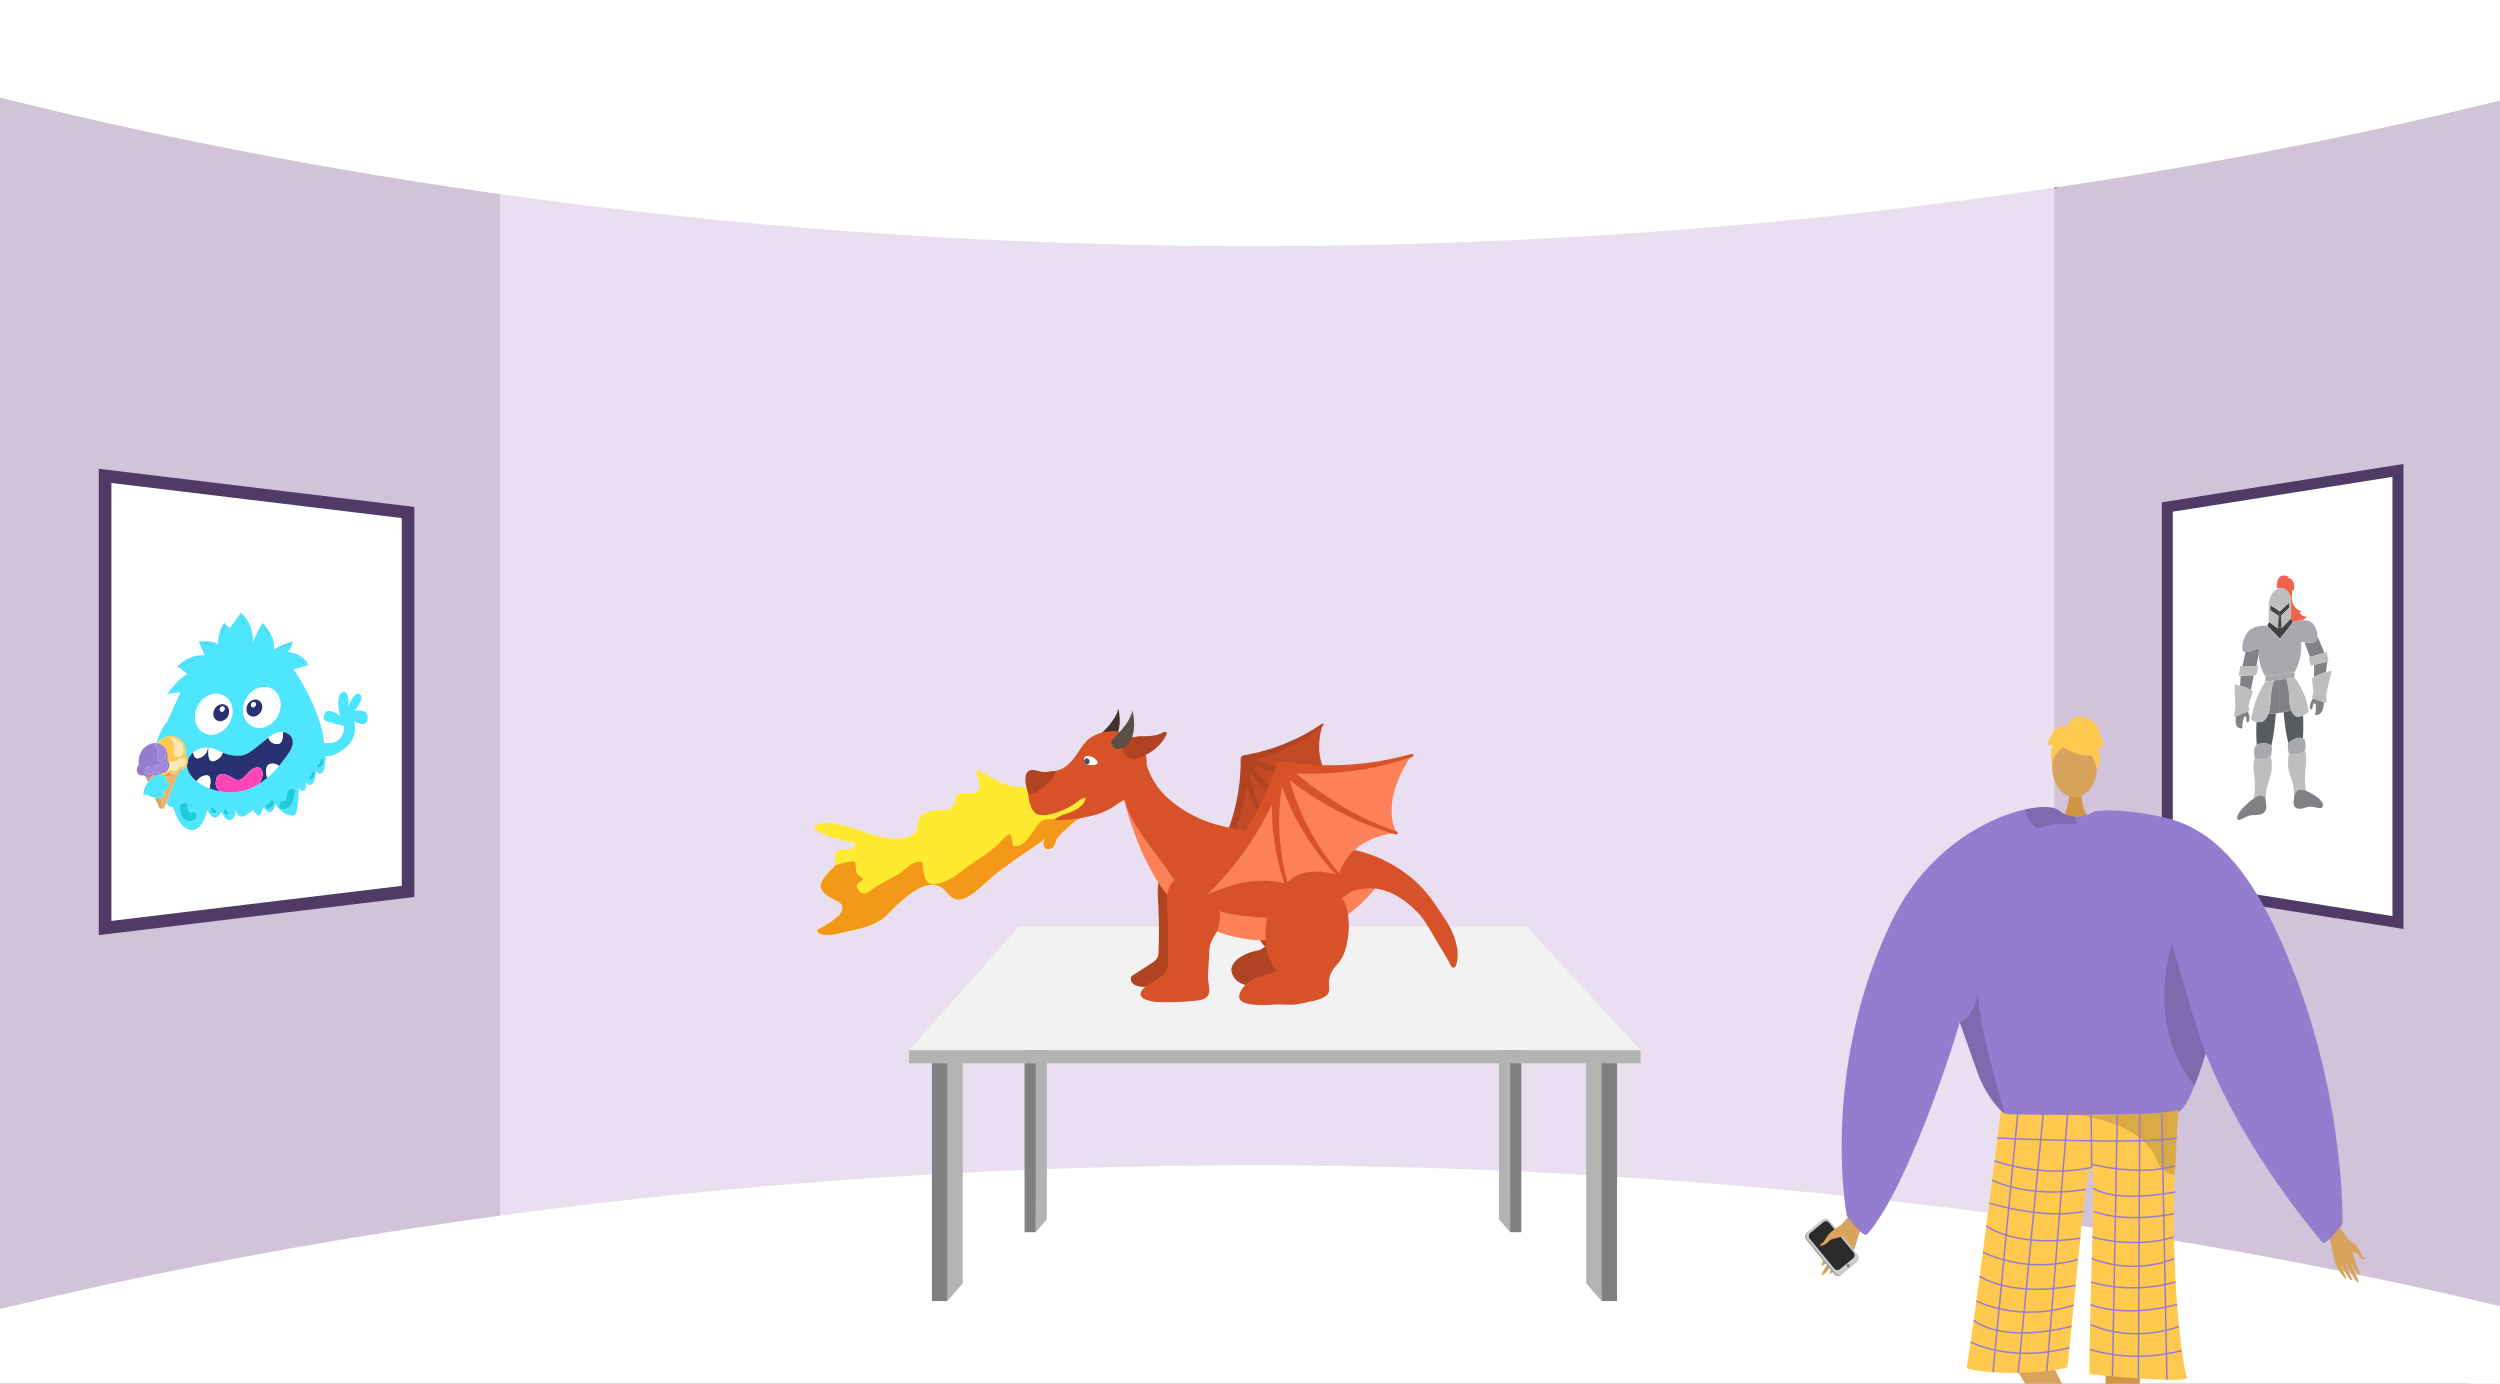 <svg xmlns="http://www.w3.org/2000/svg" xmlns:xlink="http://www.w3.org/1999/xlink" width="1365.799" height="756" viewBox="0 0 1365.799 756"><rect x="0" y="0" width="1365.799" height="756" fill="#333333" stroke="none"/><defs><style>.a,.y{fill:none;}.b{clip-path:url(#a);}.c{fill:#d2c3db;}.d{fill:#eadff1;}.e,.i,.j{fill:#fff;}.f{fill:#b3b3b3;}.g{fill:gray;}.h{fill:#f2f2f2;}.i,.j{stroke:#4f3b65;}.i,.j,.y{stroke-miterlimit:10;}.i{stroke-width:6.876px;}.j{stroke-width:6px;}.k{clip-path:url(#b);}.l,.q{fill:#d8a35d;}.l{fill-rule:evenodd;}.m{fill:#999;}.n{fill:#ccc;}.o{fill:#2b2b2b;}.p{fill:#d29647;}.r{fill:#d19442;}.s{fill:#947dce;}.t{fill:#ffc84f;}.u{opacity:0.15;}.v{fill:#62548a;}.w{opacity:0.3;}.x{opacity:0.5;}.y{stroke:#947dce;stroke-width:0.823px;}.z{isolation:isolate;}.aa{clip-path:url(#c);}.ab{fill:#4ee6fe;}.ac{fill:#283172;}.ad{fill:#ff45b8;}.ae{fill:#1ecbdc;}.af{fill:#ecb370;}.ag{clip-path:url(#d);}.ah{fill:#dda15f;}.ai{fill:#ffe7b2;}.aj{fill:#a088db;}.ak{fill:#ffea2f;}.al{fill:#f49819;}.am{fill:#403129;}.an{fill:#b04321;}.ao{fill:#c24a24;}.ap{fill:#caca1e;}.aq{fill:#d3da66;}.ar{fill:#fc8058;}.as{fill:#d75228;}.at{fill:#4f4f5e;}.au{fill:#5b4e47;}.av{clip-path:url(#e);}.aw{fill:#f2634b;}.ax{fill:#414042;}.ay{fill:#bcbec0;}.az{fill:#585b60;}.ba{fill:#a7a9ac;}.bb{fill:#808285;}</style><clipPath id="a"><rect class="a" width="1365.799" height="756" transform="translate(6068.88 -1841.86)"/></clipPath><clipPath id="b"><rect class="a" width="390.462" height="372.512" transform="translate(7008.146 -1458.372)"/></clipPath><clipPath id="c"><path class="a" d="M6143.547-1384.1l.214-115.01,126.1-17.723-.214,115.01Z"/></clipPath><clipPath id="d"><path class="a" d="M6155.913-1400.69l-8.821-19.881,20.831-2.928-8.9,22.372c-.5,1.244-2.617,1.542-3.11.437"/></clipPath><clipPath id="e"><path class="a" d="M7289.083-1393.477l.242-130.151,53.455-7.512-.242,130.15Z"/></clipPath></defs><g transform="translate(-6068.88 1841.86)"><g class="b"><path class="c" d="M7434.68-1839.824v758.464l-242.228-67.586-32.991-6.263L7161.1-1713.3l30.118-25.56Z"/><path class="c" d="M6384.976-1723.889l-16.051,556.371-300.044,74.4v-750.053l298.845,93.571Z"/><path class="d" d="M6766.657-1760.289H6342.049v617.384h849.165v-617.384Z"/><path class="e" d="M6068.68-1788.58c121.657,30.38,335.7,73.888,615,80.372,352.971,8.194,622.428-47.1,751-78.7v-62.454h-1366Z"/><path class="e" d="M6068.68-1126.677c121.657-29.39,335.7-71.48,615-77.753,352.971-7.927,622.428,45.568,751,76.133v47.19l-1365.8,2.747Z"/></g><path class="f" d="M6594.835-1260.969v120.213l-8.417,9.712-4.208-133.486Z"/><path class="g" d="M6578-1264.53v133.486h8.417v-129.925Z"/><path class="f" d="M6935.476-1260.969v120.213l8.417,9.712,4.208-133.486Z"/><path class="g" d="M6952.31-1264.53v133.486h-8.417v-129.925Z"/><path class="f" d="M6640.822-1290.955v115.218l-6.1,7.042-3.051-124.841Z"/><path class="g" d="M6628.616-1293.536V-1168.7h6.1v-122.26Z"/><path class="f" d="M6887.8-1290.955v115.218l6.1,7.042,3.051-124.841Z"/><path class="g" d="M6900.009-1293.536V-1168.7h-6.1v-122.26Z"/><path class="h" d="M6565.483-1268.091l60.085-67.553h277.346l62.273,67.553Z"/><rect class="f" width="399.704" height="7.122" transform="translate(6565.483 -1268.091)"/><path class="i" d="M6291.8-1561.872v207l-66.988,8.1-21.016,2.53-77.5,9.37v-247l77.5,9.37,21.016,2.53Z"/><path class="j" d="M7252.931-1564.872v207l51,8.1,16,2.53,59,9.37v-247l-59,9.37-16,2.53Z"/><g class="k"><path class="l" d="M7085.755-1183.629c-.675.85-10.487,8.848-13,14.2s-5.744,13.547-7.592,16.111c-2.173,3.016-1.145,4.349,1.736,1.01a58,58,0,0,0,5.69-7.914c.223-.545-1.568,2.886-3.8,6.513-2.373,3.855-5.184,7.951-4.517,8.427,1.294.922,8.878-9.912,9.872-11.945a56.465,56.465,0,0,1-2.694,5.332c-1.358,2.355-3.293,4.917-2.976,5.673.5,1.191,5.3-4.265,7.928-9.257.2-.03-.146,1.764-3.669,7.483-.354.575-.655,2.255,1.022.561,3.532-3.566,5.313-4.839,7.754-10.976,2.38-5.985,3.553-13.117,6.589-16.942Z"/><path class="m" d="M7055.63-1164.641l15.4,18.952a2.494,2.494,0,0,0,3.53.412l8.587-7.184a.763.763,0,0,0,.084-.077,2.565,2.565,0,0,0,.2-3.507l-15.4-18.952a2.49,2.49,0,0,0-3.528-.409l-8.017,6.7-.572.476A2.563,2.563,0,0,0,7055.63-1164.641Z"/><path class="n" d="M7056.06-1165.061l15.526,18.879a2.574,2.574,0,0,0,3.625.352l8.371-6.914a2.571,2.571,0,0,0,.264-3.547l-15.525-18.878a2.574,2.574,0,0,0-3.626-.352l-8.371,6.914A2.571,2.571,0,0,0,7056.06-1165.061Z"/><path class="o" d="M7057.571-1165.113l13.408,16.305a2.225,2.225,0,0,0,3.132.3l7.229-5.971a2.218,2.218,0,0,0,.228-3.063l-13.408-16.305a2.225,2.225,0,0,0-3.132-.3l-7.229,5.971A2.219,2.219,0,0,0,7057.571-1165.113Z"/><circle class="g" cx="0.86" cy="0.86" r="0.86" transform="translate(7077.74 -1151.33)"/><path class="l" d="M7075.658-1173.077s-6.619,2.9-9.336,7.873c-1.615,2.953-2.376,2.595-2.8,3.043-1.42,1.489,2.486.965,4.291-1.387,1.467-1.912,5.594-1.782,6.847-2.8s4.1-4.379,3.938-5.532S7075.658-1173.077,7075.658-1173.077Z"/><path class="p" d="M7239.337-1102.322s-11.581,119.5-6.656,121.56c8.834,3.748,43.434,16.006,5.288,13.312-19.6,1.181-18.158-3.2-18.464-6.906-.25-3.031.326-109.98-.48-118.3-.18-1.863-.289-2.989-.289-2.989Z"/><path class="q" d="M7158.569-1113.5s62.55,101.949,59.248,106.142c-5.893,7.574-30.151,35.123,1.86,14.2,17.693-8.505,14.306-11.63,12.768-15.019-1.257-2.77-10.512-23.948-13.857-31.605-.749-1.715-42.884-85.231-42.884-85.231Z"/><path class="r" d="M7205.929-1410.7s-1.02,11.387,6,17.684-16.187,0-16.187,0,4.319-10.907,3.35-17.684S7205.929-1410.7,7205.929-1410.7Z"/><ellipse class="q" cx="12.28" cy="16.754" rx="12.28" ry="16.754" transform="translate(7189.945 -1439.792)"/><path class="s" d="M7282.312-1301.138c-.206,3.171-2.771,14.961-6.38,27.776-1.063,3.824-2.229,7.732-3.451,11.538-1.483,4.635-3.05,9.1-4.636,13.048-3.078,7.649-6.23,13.338-8.982,14.448-9.271,3.731-79.271,8.851-93.663,1.987-.335-.252-.7-.523-1.044-.821-5.4-4.393-11.258-13.067-14.364-21.191,0-.01-8.273-23.327-9.961-28.075-.019-.046-.028-.084-.047-.121-.056-.187-.121-.364-.186-.532-.019-.065-.047-.121-.066-.186-8.711,29.744-31.889,95.071-50.637,115.768-1.967,2.173-11.024-10.018-11.024-10.018s-15.138-78.17,24.353-160.78c18.589-38.885,51.765-56.625,72.947-61.335,9.169-2.043,16.089-1.642,18.617.541a13.733,13.733,0,0,0,8.571,3.33,18.577,18.577,0,0,0,4.813-.439,23.872,23.872,0,0,0,5.1-1.735c.784-.363,1.241-.625,1.241-.625a49.79,49.79,0,0,1,12.964.775C7274.4-1388.4,7282.741-1308.049,7282.312-1301.138Z"/><path class="t" d="M7162-1235.1a7.568,7.568,0,0,0,4.3,1.982c10.1.2,53.695.945,77.346-.415,8.344-.48,14.2-1.221,15.234-2.346a.911.911,0,0,1-.007.1c-.062,1.3-.809,16.229-1.859,35.793-2.073,38.62,1.919,93.934,6.583,110.722,1.006,3.624-53.165-1.865-53.165-1.865-.151-39.856,3.631-109.825,1.188-112.961-2.971-3.815-7.789,57.73-13.313,109.23-21.452,5.6-55.422,2.2-55.03,0C7147.932-1120.976,7162-1235.1,7162-1235.1Z"/><path class="u" d="M7139.537-1283.267c.019.065.047.121.066.186.065.168.13.345.186.532.019.037.028.075.047.121,1.688,4.748,9.961,28.065,9.961,28.075,3.106,8.124,8.964,16.8,14.364,21.191-3.666-13.272-15.091-51.747-14.653-67.248C7147.326-1285.468,7139.537-1283.277,7139.537-1283.267Z"/><path class="u" d="M7275.932-1273.362c-1.063,3.824-2.229,7.732-3.451,11.538-1.483,4.635-3.05,9.1-4.636,13.048-27.412-32.822-12.461-77.452-12.461-77.452s11.584,38.745,11.706,39.836C7267.127-1286,7270.979-1280.413,7275.932-1273.362Z"/><path class="u" d="M7203.174-1393.01c.037,1.11-.551,1.838-2.332,1.595-5.559-.755-11.836-.6-16.4,1.492a3.875,3.875,0,0,1-3.75-.158c-2.919-1.707-4.729-6.8-5.447-9.057a1.549,1.549,0,0,1-.074-.494c9.168-2.043,16.089-1.642,18.617.541a13.731,13.731,0,0,0,8.571,3.33A7.555,7.555,0,0,1,7203.174-1393.01Z"/><path class="v" d="M7230.166-1015.653c-.64-1.618-11.286,4.5-11.817,6.4s-19.447,18.219-15.487,24.33,30.8-15.382,32.831-16.71S7231.425-1012.473,7230.166-1015.653Z"/><path class="v" d="M7218.818-984.8c-.229-1.725,14.467.464,15.856,1.865s22.781,7.221,22.3,14.487-34.392,1.553-36.813,1.382S7219.267-981.409,7218.818-984.8Z"/><g class="w"><path d="M7202.247-1232.729l-.487-.04S7201.933-1232.757,7202.247-1232.729Z"/><path class="x" d="M7202.247-1232.729c12.993,1.037,41.39-.8,41.39-.8,8.344-.48,14.2-1.221,15.234-2.346a.911.911,0,0,1-.007.1c-.062,1.3-.809,16.229-1.859,35.793a9.752,9.752,0,0,1-1.366-.158,10.633,10.633,0,0,1-6.876-4.886,23.624,23.624,0,0,1-2.674-5.584C7236.4-1229.046,7206.409-1232.355,7202.247-1232.729Z"/></g><path class="t" d="M7197.61-1432.654s21.259,11.786,14.949-7.138C7208.194-1452.885,7183.112-1441.091,7197.61-1432.654Z"/><path class="t" d="M7200.692-1437.175s-11.894,7.057-10.747,14.137c0,0-2.623-21.137,9.2-21.669s16.406.611,15.355,22.962C7214.5-1421.745,7211.068-1439.525,7200.692-1437.175Z"/><path class="t" d="M7198.633-1444.569s.6-6.586,7.127-5.653,9.327,4.663,10.26,8.394,1.865,6.529,2.8,6.529c0,0-2.8,2.8-3.731,1.866,0,0,2.421,6.707-.655,12.214,0,0-1.211-8.484-5.874-9.416S7198.633-1444.569,7198.633-1444.569Z"/><path class="t" d="M7199.231-1444.626s-4.664-2.8-9.327,3.731l-2.8,5.6s.932.933,2.8,0c0,0-.85,6.572.041,10.281l2.757-11.214Z"/><path class="l" d="M7342.928-1176.143c.489.794,8.044,8.619,9.644,13.441s3.518,12.144,4.832,14.52c1.547,2.8.533,3.828-1.584.685a49.772,49.772,0,0,1-4.046-7.333c-.135-.488,1.043,2.623,2.577,5.945,1.631,3.531,3.612,7.312,2.994,7.65-1.2.655-6.563-9.362-7.2-11.2a48.674,48.674,0,0,0,1.754,4.824c.918,2.148,2.308,4.531,1.96,5.143-.547.965-4.083-4.179-5.818-8.706-.171-.046-.056,1.52,2.366,6.758.243.527.329,1.991-.93.375-2.648-3.4-4.039-4.671-5.5-10.156-1.419-5.349-1.692-11.553-3.892-15.127Z"/><path class="l" d="M7351.535-1164.964s5.351,3.154,7.162,7.67c1.076,2.685,1.762,2.456,2.081,2.883,1.06,1.414-2.219.569-3.519-1.622-1.057-1.781-4.591-2.091-5.556-3.085s-3.047-4.154-2.795-5.122S7351.535-1164.964,7351.535-1164.964Z"/><line class="y" x1="13.756" y2="143.844" transform="translate(7157.712 -1236.039)"/><line class="y" x1="13.652" y2="141.339" transform="translate(7171.468 -1233.162)"/><line class="y" x1="11.353" y2="140.351" transform="translate(7187.112 -1233.162)"/><line class="y" x2="0.292" y2="29.072" transform="translate(7211.319 -1233.162)"/><line class="y" x1="2.634" y2="143.195" transform="translate(7222.952 -1233.162)"/><line class="y" x1="0.734" y2="144.396" transform="translate(7237.129 -1233.252)"/><line class="y" x2="2.777" y2="145.226" transform="translate(7249.929 -1233.252)"/><path class="y" d="M7160.134-1220.132s77.466,3.657,97.934,0"/><path class="y" d="M7211.611-1204.09c-27.1,6.139-53.042-3.566-53.042-3.566"/><path class="y" d="M7211.319-1205.924s24.46,6.873,45.946,1.069"/><path class="y" d="M7157.236-1197.114s19.533,10.226,51.26,5.013"/><path class="y" d="M7155.637-1184.56s30.4,9.28,51.356,4.505"/><path class="y" d="M7154.034-1172.088s15.48,12.136,51.372,6.692"/><path class="y" d="M7152.168-1157.741a75.312,75.312,0,0,0,52.063,3.922"/><path class="y" d="M7150.433-1144.6s16.718,11.868,52.393,4.975"/><path class="y" d="M7148.618-1131.126s23.075,12.063,53.142,2.317"/><path class="y" d="M7147.166-1120.611s13.614,13.093,53.443,3.387"/><path class="y" d="M7145.455-1108.676s22.013,11.6,53.978,3.021"/><path class="y" d="M7212.431-1192.794s10.219,8.438,44.834,2.174"/><path class="y" d="M7212.7-1180.095s14.34,6.686,43.747,1.406"/><path class="y" d="M7212-1166s22.141,6.669,44.446,0"/><path class="y" d="M7211.681-1154.312s21.524,9.569,45.194,0"/><path class="y" d="M7211.319-1141.479s20.492,7.191,46.15,0"/><path class="y" d="M7210.988-1129.154s17.273,7.75,47.289,0"/><path class="y" d="M7210.988-1118.249s20.508,10.568,48.333,1.123"/><path class="y" d="M7210.5-1104.618a94.815,94.815,0,0,0,50.347.582"/><path class="s" d="M7259.321-1348.643s-60.142-47.6-45.8-49.916,37.8,3.319,37.8,3.319c21.181,4.71,41.405,20.625,59.994,59.51,39.491,82.61,37.306,162.6,37.306,162.6s-9.145,12.267-11.025,10.018c-34.89-41.748-57.326-83.657-66.791-111.854S7259.321-1348.643,7259.321-1348.643Z"/></g><g class="z"><g class="aa"><path class="ab" d="M6216.053-1403.094l-.015.011.015-.011m-30.364,3.528a.2.2,0,0,0,.078.027.35.35,0,0,0-.078-.027m-12.518,1.681-.067.039.067-.039m.1-.057-.008,0-.088.049.1-.053m.069-.035h0l-.067.034.013-.005a.245.245,0,0,0,.056-.03m-19.718-7.87a7.7,7.7,0,0,0,.4,1.505,10.09,10.09,0,0,0,.949,1.526l-1.345-3.031m38.953,9.232a.96.96,0,0,1-.7-.187,2.28,2.28,0,0,1-.942-1.926,1.184,1.184,0,0,1,.939-1.143l.033-.006a.838.838,0,0,1,.9.885.4.4,0,0,1,0,.106s-.006-.012-.011-.039a.682.682,0,0,0,.03.113l.006.026.05.084.02.026c.031.032.064.065.1.093a1.642,1.642,0,0,0,.208.167c.394.286.323,1.031,0,1.428a.987.987,0,0,1-.626.373m23.5-6.495c0-.029,0-.057,0-.087a1.57,1.57,0,0,1,1.252-1.519,1.116,1.116,0,0,1,1.246,1.168,3.217,3.217,0,0,1-1.2,2.564,9.78,9.78,0,0,1-1.836,1.026,1.034,1.034,0,0,1-.335.11,1.118,1.118,0,0,1-1.2-.835,1.613,1.613,0,0,1,.875-1.78c.208-.109.421-.2.629-.308.1-.046.186-.087.278-.137l.092-.049,0,0a1.291,1.291,0,0,1,.189-.147l.005,0m-30.1,5.579a1.657,1.657,0,0,1-1.477-.377,2.372,2.372,0,0,1-.469-1.82,1.192,1.192,0,0,1,.938-1.142l.033-.006a.835.835,0,0,1,.9.885,3.2,3.2,0,0,0-.009.348.986.986,0,0,0,.009.1l.069-.008c.08-.012.16-.027.243-.046l.052-.009a.848.848,0,0,1,.883.889,1.19,1.19,0,0,1-.939,1.143c-.078.016-.156.03-.235.041m38.96-7.661a1.212,1.212,0,0,1,.039-.122c.419-1.252.586-2.558.909-3.824a2.462,2.462,0,0,1,2.027-1.946,1.946,1.946,0,0,1,2.187,2.608,25.409,25.409,0,0,1-1.6,5.579,5.571,5.571,0,0,1-4.212,3.169,5.914,5.914,0,0,1-1.4.025c-2.562-.247-1.709-4.367.645-4.7a2.181,2.181,0,0,1,.525-.01c.055,0,.384-.034.429-.018l.053-.024.006-.005a.856.856,0,0,1,.1-.123v0c.051-.091.1-.183.145-.279s.1-.222.152-.336m-51.848,11.921a4.6,4.6,0,0,1-3.962-1.339c-1.584-1.57-1.987-3.876-1.991-6.267a2.527,2.527,0,0,1,2.179-2.582,1.833,1.833,0,0,1,2.193,1.968,4.962,4.962,0,0,0,.5,2.807,1.566,1.566,0,0,0,.718.662c.1.038.247.073.325.1a.182.182,0,0,0,.1.011.558.558,0,0,0,.113-.031.8.8,0,0,1,.075-.038,3,3,0,0,1,.934-.306,1.7,1.7,0,0,1,1.816.863,2.684,2.684,0,0,1-.791,3.336,5.931,5.931,0,0,1-2.216.812m65.516-22.64a.867.867,0,0,1-.848-.39,1.183,1.183,0,0,1,.341-1.429,6.155,6.155,0,0,0,.739-.805,1.112,1.112,0,0,0,.24-.741,1.071,1.071,0,0,1,.924-1.107.794.794,0,0,1,.949.844c.015,1.463-.919,2.465-1.914,3.419a.76.76,0,0,1-.431.209m5.152-9.358s.072-.274.079-.31a5.493,5.493,0,0,0,.054-.9,1.1,1.1,0,0,1,.945-1.108.776.776,0,0,1,.929.845,4.742,4.742,0,0,1-.591,2.6,5.847,5.847,0,0,1-1.9,1.624,1.23,1.23,0,0,1-.493.192.753.753,0,0,1-.79-.372,1.152,1.152,0,0,1,.34-1.429,5.889,5.889,0,0,0,1.36-1.024c0-.01.025.011.078-.156a.3.3,0,0,1-.014.039m-58.111-15.377c-5.647.794-10.218-3.506-10.206-9.6s4.6-11.682,10.247-12.476,10.218,3.506,10.206,9.6-4.6,11.686-10.247,12.48m26.257-3.69c-5.647.793-10.218-3.506-10.207-9.606s4.6-11.681,10.248-12.475,10.217,3.506,10.206,9.6-4.6,11.686-10.247,12.48m22.837-34.518a.256.256,0,0,1-.3-.193c-.439-1.454-2.19-2.088-3.307-2.806-.265-.172-.1-.631.153-.666a.24.24,0,0,1,.165.041c1.273.818,3.088,1.508,3.593,3.164a.366.366,0,0,1-.308.46m-65.906.942c-.261.036-.432-.38-.149-.616a15.249,15.249,0,0,1,6.739-3.17h.009c.39-.055.386.61-.01.675a14.963,14.963,0,0,0-6.427,3.033.328.328,0,0,1-.162.079m52.985-9.667c-.287.04-.377-.482-.049-.67a13.772,13.772,0,0,1,4.973-1.856,9.616,9.616,0,0,1,1.062-.092c.387-.013.4.62.034.671a.2.2,0,0,1-.035,0,9.578,9.578,0,0,0-1.035.089,13.352,13.352,0,0,0-4.835,1.813.332.332,0,0,1-.115.042m-37.021-1.388a.265.265,0,0,1-.159-.03,8.766,8.766,0,0,0-3.909-1.023c-.377,0-.238-.617.119-.667a.271.271,0,0,1,.051,0,9.1,9.1,0,0,1,4.057,1.068c.287.148.108.617-.159.655m30.781-5.047a.206.206,0,0,1-.228-.142,13.561,13.561,0,0,0-.984-2.361,9.678,9.678,0,0,1-1.15-1.93.335.335,0,0,1,.29-.444.277.277,0,0,1,.313.181,13.127,13.127,0,0,0,1.232,2,16.764,16.764,0,0,1,.842,2.137.433.433,0,0,1-.315.56m-25.239-1.085a.274.274,0,0,1-.326-.279,9.787,9.787,0,0,1,1.4-4.666.352.352,0,0,1,.256-.2.292.292,0,0,1,.286.456,8.99,8.99,0,0,0-1.313,4.317.344.344,0,0,1-.3.367m12.872-4.019a.214.214,0,0,1-.235-.141c-.838-1.852-1.706-3.663-2.583-5.492a.413.413,0,0,1,.3-.553.221.221,0,0,1,.24.14c.873,1.829,1.745,3.635,2.583,5.492a.42.42,0,0,1-.308.554m-2.77-7.956-6.064,8.467-2.874-2.858c-3.174,2.468-3.769,12.032-3.769,12.032-1-2.812-10.22-1.984-10.22-1.984l3.155,7.638a14.185,14.185,0,0,0-3.667.044c-6.508.915-11.177,5.927-11.177,5.927l5.464,4.207c-5.186,2.437-10.964,10.868-10.964,10.868l7.2-1.013-7.232,16.09a29.744,29.744,0,0,0-5.893,11.841c.1.013.209.028.313.045a10.314,10.314,0,0,1,6.515-3.888c5-.7,9.061,3.107,9.051,8.514a10.924,10.924,0,0,1-.252,2.286,3.563,3.563,0,0,1,1.372,2.66,8.995,8.995,0,0,1,3.1-4.618,11.93,11.93,0,0,1,5.743-2.4,12.717,12.717,0,0,1,2.045-.12c.195.006.394.02.585.031a11.254,11.254,0,0,1,3.974,1.018c1.209.574,2.426,1.11,3.644,1.566a20.473,20.473,0,0,0,9.977,1.632,11.041,11.041,0,0,0,4.592-1.714c3.386-2.226,7.2-5.612,10.56-8.074a19.112,19.112,0,0,1,5.009-2.9,5.055,5.055,0,0,1,.84-.187,6.952,6.952,0,0,1,1.931.013c4.04.555,8.412,4.4,2.682,12.305-1.539,2.13-3.155,4.244-4.868,6.253a55.588,55.588,0,0,1-6.377,6.465,36.968,36.968,0,0,1-4.467,3.31,29.036,29.036,0,0,1-11.565,4.328c-.491.069-.987.126-1.491.17a30.823,30.823,0,0,1-8.181-.414,32.133,32.133,0,0,1-5.824-1.615,26.951,26.951,0,0,1-6.9-3.785c-3.287-2.528-5.353-5.617-5.348-8.762,0-.162,0-.32.013-.478a4.561,4.561,0,0,1-3.464,2.9,3.534,3.534,0,0,1-.586.033l-7.594,19.089a5.031,5.031,0,0,0,.779-.883c.6,1.992,1.925,2.115,2.655,2.012a2.3,2.3,0,0,0,.511-.127s3.29,12.281,9.91,12.75a5.282,5.282,0,0,0,1.124-.037c5.749-.807,7.681-10.991,7.681-10.991s2.3,4.5,4.316,4.214,3.461-3.13,3.461-3.13,1.86,4.867,4.744,4.462,3.032-5.4,3.032-5.4.967,3.912,3.655,3.534c.049-.007.1-.015.15-.025,2.8-.548,5.414-3.714,5.414-3.714s2.478,3.232,3.529,3.084a.446.446,0,0,0,.064-.013c1.006-.3,2.31-4.523,2.31-4.523s1.92,3,3.757,2.739c.042-.006.085-.013.128-.023,1.874-.418,2.744-4.424,2.744-4.424,2.442,4.318,7.042,6.778,9.926,6.373s2.765-15.462,2.765-15.462.725,2.128,2.3,1.907a1.958,1.958,0,0,0,.434-.115c1.87-.731,1.015-4.495,1.015-4.495a2.788,2.788,0,0,0,2.491,1.362,2.492,2.492,0,0,0,.819-.274c2.018-1.06,2.464-7.342,2.464-7.342a2.628,2.628,0,0,0,2.658,1.5c.071-.01.144-.023.218-.039,2.017-.438,2.321-9.808,2.321-9.808a3.7,3.7,0,0,0,2.214.179c1.7-.238,4.437-1.224,8.451-4.317,7.642-5.9,4.779-14.66,4.779-14.66s2.96,1.868,5.164,1.558c1.2-.168,2.171-.979,2.327-3.079.349-4.725-4.364-4.549-6.342-4.271-.521.073-.852.153-.852.153s6.062-7.071,2.9-9.111a1.706,1.706,0,0,0-1.2-.285c-2.72.382-5.149,7.237-5.149,7.237s1.063-8.606-2.57-8.095a2.94,2.94,0,0,0-.58.147c-4.326,1.539-1.178,13.353-1.178,13.353s-.717-1.743-4.89-3.019a3.829,3.829,0,0,0-1.658-.172c-2.656.373-2.928,4.244-1.954,5.032,1.151.924,10.652,3.164,10.652,3.164-.272,6.9-4.121,8.826-7.182,9.256a11.548,11.548,0,0,1-3.779-.1c-1.981-18.994-16.632-40.091-16.632-40.091l7.926-2.358c-2.437-6.654-11.217-7.129-11.217-7.129a9.234,9.234,0,0,0,2.747-5.824,53.218,53.218,0,0,0-10.38,4.412c1.6-6.444-5.874-14.407-5.874-14.407-2.311,2.5-5.492,10.562-5.492,10.562.308-11.387-6.6-16.169-6.6-16.169"/><path class="ac" d="M6183.31-1411.149a26.951,26.951,0,0,1-6.9-3.785,6.163,6.163,0,0,1,4.5-3.224c.137-.033.269-.058.4-.076,3.386-.476,2.672,4.343,2.007,7.085m16.037-4.612c1.5-.211,2.959-1.5,5.042-3.84a8.438,8.438,0,0,1,4.654-3c1.529-.215,2.753.561,3.2,2.517.49,2.145-.733,4.68-1.872,6.464a29.036,29.036,0,0,1-11.565,4.328c-.491.069-.987.126-1.491.17a30.823,30.823,0,0,1-8.181-.414s-3.621-2.051-2.029-6.936a3.2,3.2,0,0,1,2.612-2.511c2.227-.313,5.15,1.525,6.962,2.561a4.13,4.13,0,0,0,2.668.659m15.491-1.167c-.651-2.561-1.331-7.166,2.039-7.64.126-.017.257-.029.4-.035a4.92,4.92,0,0,1,3.943,1.21,55.588,55.588,0,0,1-6.377,6.465m8.563-25.023c.135,2.568-.127,6.206-2.645,6.56a3.292,3.292,0,0,1-.953-.013c-3.113-.456-3.977-2.188-4.182-3.475-3.361,2.462-7.174,5.848-10.56,8.074a11.041,11.041,0,0,1-4.592,1.714,20.473,20.473,0,0,1-9.977-1.632c-.28,1.321-1.224,3.153-4.158,4.412a3.713,3.713,0,0,1-.951.281c-3.037.427-2.779-4.862-2.509-7.277-.191-.011-.39-.025-.585-.031.028,1.2-.393,3.823-4.247,5.474a3.724,3.724,0,0,1-.952.281c-1.725.243-2.388-1.359-2.589-3.233a8.995,8.995,0,0,0-3.1,4.618c.007.1.01.2.01.305a4.7,4.7,0,0,1-.334,1.719c-.008.158-.012.316-.013.478,0,3.145,2.061,6.234,5.348,8.762a26.951,26.951,0,0,0,6.9,3.785,32.133,32.133,0,0,0,5.824,1.615,30.823,30.823,0,0,0,8.181.414c.5-.044,1-.1,1.491-.17a29.036,29.036,0,0,0,11.565-4.328,36.968,36.968,0,0,0,4.467-3.31,55.588,55.588,0,0,0,6.377-6.465c1.713-2.009,3.329-4.123,4.868-6.253,5.73-7.909,1.358-11.75-2.682-12.305"/><path class="ad" d="M6209.043-1422.6a8.438,8.438,0,0,0-4.654,3c-2.083,2.339-3.541,3.629-5.042,3.84a4.13,4.13,0,0,1-2.668-.659c-1.812-1.036-4.735-2.874-6.962-2.561a3.2,3.2,0,0,0-2.612,2.511c-1.592,4.885,2.029,6.936,2.029,6.936a30.823,30.823,0,0,0,8.181.414c.5-.044,1-.1,1.491-.17a29.036,29.036,0,0,0,11.565-4.328c1.139-1.784,2.362-4.319,1.872-6.464-.447-1.956-1.671-2.732-3.2-2.517"/><path class="e" d="M6182.874-1433.307c-.27,2.415-.528,7.7,2.509,7.277a3.713,3.713,0,0,0,.951-.281c2.934-1.259,3.878-3.091,4.158-4.412-1.218-.456-2.435-.992-3.644-1.566a11.254,11.254,0,0,0-3.974-1.018"/><path class="e" d="M6221.47-1441.964a5.055,5.055,0,0,0-.84.187,19.112,19.112,0,0,0-5.009,2.9c.205,1.287,1.069,3.019,4.182,3.475a3.292,3.292,0,0,0,.953.013c2.518-.354,2.78-3.992,2.645-6.56a6.952,6.952,0,0,0-1.931-.013"/><path class="e" d="M6216.877-1424.568c-3.37.474-2.69,5.079-2.039,7.64a55.588,55.588,0,0,0,6.377-6.465,4.92,4.92,0,0,0-3.943-1.21c-.138.006-.269.018-.4.035"/><path class="e" d="M6181.3-1418.234c-.126.018-.258.043-.4.076a6.163,6.163,0,0,0-4.5,3.224,26.951,26.951,0,0,0,6.9,3.785c.665-2.742,1.379-7.561-2.007-7.085"/><path class="e" d="M6180.244-1433.218a11.93,11.93,0,0,0-5.743,2.4c.2,1.874.864,3.476,2.589,3.233a3.724,3.724,0,0,0,.952-.281c3.854-1.651,4.275-4.279,4.247-5.474a12.717,12.717,0,0,0-2.045.12"/><path class="e" d="M6189.734-1447.857a3.789,3.789,0,0,1-4.289-4.031,5.335,5.335,0,0,1,4.307-5.243,3.79,3.79,0,0,1,4.289,4.035,5.333,5.333,0,0,1-4.307,5.239m-4.052-14.87c-5.647.794-10.236,6.381-10.247,12.476s4.559,10.4,10.206,9.6,10.236-6.381,10.247-12.48-4.559-10.394-10.206-9.6"/><path class="ac" d="M6190.273-1453.057a1.169,1.169,0,0,1-1.32-1.242,1.639,1.639,0,0,1,1.325-1.609,1.162,1.162,0,0,1,1.316,1.237,1.642,1.642,0,0,1-1.321,1.614m-.521-4.074a5.335,5.335,0,0,0-4.307,5.243,3.789,3.789,0,0,0,4.289,4.031,5.333,5.333,0,0,0,4.307-5.239,3.79,3.79,0,0,0-4.289-4.035"/><path class="e" d="M6190.278-1455.908a1.639,1.639,0,0,0-1.325,1.609,1.169,1.169,0,0,0,1.32,1.242,1.642,1.642,0,0,0,1.321-1.614,1.162,1.162,0,0,0-1.316-1.237"/><path class="e" d="M6207.829-1450.4a3.79,3.79,0,0,1-4.29-4.031,5.334,5.334,0,0,1,4.307-5.243,3.79,3.79,0,0,1,4.289,4.035,5.332,5.332,0,0,1-4.306,5.239m4.11-16.017c-5.647.794-10.236,6.381-10.248,12.475s4.56,10.4,10.207,9.606,10.235-6.381,10.247-12.48-4.555-10.4-10.206-9.6"/><path class="ac" d="M6207.309-1455.452a1.166,1.166,0,0,1-1.316-1.242,1.637,1.637,0,0,1,1.321-1.609,1.164,1.164,0,0,1,1.321,1.238,1.642,1.642,0,0,1-1.326,1.613m.537-4.222a5.334,5.334,0,0,0-4.307,5.243,3.79,3.79,0,0,0,4.29,4.031,5.332,5.332,0,0,0,4.306-5.239,3.79,3.79,0,0,0-4.289-4.035"/><path class="e" d="M6207.314-1458.3a1.637,1.637,0,0,0-1.321,1.609,1.166,1.166,0,0,0,1.316,1.242,1.642,1.642,0,0,0,1.326-1.613,1.164,1.164,0,0,0-1.321-1.238"/><path class="ae" d="M6173.341-1397.976a.8.8,0,0,0-.075.038l.008,0,.067-.034m-.237.13.067-.039-.067.039m-3.794-5.613a2.527,2.527,0,0,0-2.179,2.582c0,2.391.407,4.7,1.991,6.267a4.6,4.6,0,0,0,3.962,1.339,5.931,5.931,0,0,0,2.216-.812,2.684,2.684,0,0,0,.791-3.336,1.7,1.7,0,0,0-1.816-.863,3,3,0,0,0-.934.306h0a.245.245,0,0,1-.056.03l-.013.005-.1.053.088-.049a.558.558,0,0,1-.113.031.182.182,0,0,1-.1-.011c-.078-.031-.229-.066-.325-.1a1.566,1.566,0,0,1-.718-.662,4.962,4.962,0,0,1-.5-2.807,1.833,1.833,0,0,0-2.193-1.968"/><path class="ae" d="M6227.907-1411.084a2.462,2.462,0,0,0-2.027,1.946c-.323,1.266-.49,2.572-.909,3.824a1.212,1.212,0,0,0-.039.122c-.049.114-.1.228-.152.336s-.094.188-.145.279v0a.856.856,0,0,0-.1.123l-.006.005-.053.024c-.045-.016-.374.02-.429.018a2.181,2.181,0,0,0-.525.01c-2.354.331-3.207,4.451-.645,4.7a5.914,5.914,0,0,0,1.4-.025,5.571,5.571,0,0,0,4.212-3.169,25.409,25.409,0,0,0,1.6-5.579,1.946,1.946,0,0,0-2.187-2.608"/><path class="ae" d="M6216.038-1403.083l.015-.011-.015.011m1.284-1.633a1.57,1.57,0,0,0-1.252,1.519c0,.03,0,.058,0,.087l-.005,0a1.291,1.291,0,0,0-.189.147l0,0-.092.049c-.092.05-.183.091-.278.137-.208.1-.421.2-.629.308a1.613,1.613,0,0,0-.875,1.78,1.118,1.118,0,0,0,1.2.835,1.034,1.034,0,0,0,.335-.11,9.78,9.78,0,0,0,1.836-1.026,3.217,3.217,0,0,0,1.2-2.564,1.116,1.116,0,0,0-1.246-1.168"/><path class="ae" d="M6185.767-1399.539a.2.2,0,0,1-.078-.027.35.35,0,0,1,.078.027m-.77-1.337-.033.006a1.192,1.192,0,0,0-.938,1.142,2.372,2.372,0,0,0,.469,1.82,1.657,1.657,0,0,0,1.477.377c.079-.011.157-.025.235-.041a1.19,1.19,0,0,0,.939-1.143.848.848,0,0,0-.883-.889l-.052.009c-.083.019-.163.034-.243.046l-.069.008a.986.986,0,0,1-.009-.1,3.2,3.2,0,0,1,.009-.348.835.835,0,0,0-.9-.885"/><path class="ae" d="M6191.907-1399.877l-.033.006a1.184,1.184,0,0,0-.939,1.143,2.28,2.28,0,0,0,.942,1.926.96.96,0,0,0,.7.187.987.987,0,0,0,.626-.373c.326-.4.4-1.142,0-1.428a1.642,1.642,0,0,1-.208-.167c-.033-.028-.066-.061-.1-.093l-.02-.026-.05-.084-.006-.026a.682.682,0,0,1-.03-.113c0,.027.009.04.011.039a.4.4,0,0,0,0-.106.838.838,0,0,0-.9-.885"/><path class="ae" d="M6240-1420.383a1.071,1.071,0,0,0-.924,1.107,1.112,1.112,0,0,1-.24.741,6.155,6.155,0,0,1-.739.805,1.183,1.183,0,0,0-.341,1.429.867.867,0,0,0,.848.39.76.76,0,0,0,.431-.209c1-.954,1.929-1.956,1.914-3.419a.794.794,0,0,0-.949-.844"/><path class="ae" d="M6244.83-1427.589a1.1,1.1,0,0,0-.945,1.108,5.493,5.493,0,0,1-.054.9c-.007.036-.083.311-.079.31a.3.3,0,0,0,.014-.039c-.053.167-.074.146-.078.156a5.889,5.889,0,0,1-1.36,1.024,1.152,1.152,0,0,0-.34,1.429.753.753,0,0,0,.79.372,1.23,1.23,0,0,0,.493-.192,5.847,5.847,0,0,0,1.9-1.624,4.742,4.742,0,0,0,.591-2.6.776.776,0,0,0-.929-.845"/><path class="ae" d="M6200.692-1505.3a.413.413,0,0,0-.3.553c.877,1.829,1.745,3.64,2.583,5.492a.214.214,0,0,0,.235.141.42.42,0,0,0,.308-.554c-.838-1.857-1.71-3.663-2.583-5.492a.221.221,0,0,0-.24-.14"/><path class="ae" d="M6191.661-1500.239a.352.352,0,0,0-.256.2,9.787,9.787,0,0,0-1.4,4.666.274.274,0,0,0,.326.279.344.344,0,0,0,.3-.367,8.99,8.99,0,0,1,1.313-4.317.292.292,0,0,0-.286-.456"/><path class="ae" d="M6180.844-1490.687c-.357.05-.5.666-.119.667a8.766,8.766,0,0,1,3.909,1.023.265.265,0,0,0,.159.03c.267-.038.446-.507.159-.655a9.1,9.1,0,0,0-4.057-1.068.271.271,0,0,0-.051,0"/><path class="ae" d="M6175.428-1481.7h-.009a15.249,15.249,0,0,0-6.739,3.17c-.283.236-.112.652.149.616a.328.328,0,0,0,.162-.079,14.963,14.963,0,0,1,6.427-3.033c.4-.065.4-.73.01-.675"/><path class="ae" d="M6213.5-1498.891a.335.335,0,0,0-.29.444,9.678,9.678,0,0,0,1.15,1.93,13.561,13.561,0,0,1,.984,2.361.206.206,0,0,0,.228.142.433.433,0,0,0,.315-.56,16.764,16.764,0,0,0-.842-2.137,13.127,13.127,0,0,1-1.232-2,.277.277,0,0,0-.313-.181"/><path class="ae" d="M6226.738-1490.1a13.772,13.772,0,0,0-4.973,1.856c-.328.188-.238.71.049.67a.332.332,0,0,0,.115-.042,13.352,13.352,0,0,1,4.835-1.813,9.578,9.578,0,0,1,1.035-.089.2.2,0,0,0,.035,0c.368-.051.353-.684-.034-.671a9.616,9.616,0,0,0-1.062.092"/><path class="ae" d="M6231.285-1482.519c-.25.035-.418.494-.153.666,1.117.718,2.868,1.352,3.307,2.806a.256.256,0,0,0,.3.193.366.366,0,0,0,.308-.46c-.5-1.656-2.32-2.346-3.593-3.164a.24.24,0,0,0-.165-.041"/><path class="af" d="M6167.025-1421.241l-.063.159c-.091.03-.182.059-.275.086a4.618,4.618,0,0,1-1.676,1.4,6.282,6.282,0,0,1-3.659,1.84,5.34,5.34,0,0,1-2.756-.293c.941.789,1.071,2.093.441,2.612,0,0,2.518.586,2.175,2.937s-3.691,2.929-3.691,2.929,3.3,1.891-.444,3.259c-.128.046-.257.088-.386.125.229,2.235.409,3.935.473,4.43a1.279,1.279,0,0,0,1.4,1.252,2.182,2.182,0,0,1-1.1.48,1.4,1.4,0,0,1-1.554-.662l-2.377-5.358.089.2,1.345,3.031.943,2.126a1.4,1.4,0,0,0,1.554.662,1.94,1.94,0,0,0,1.556-1.1l.408-1.025,7.594-19.089"/><g class="ag"><path class="ah" d="M6153.536-1406.048l2.377,5.358a1.4,1.4,0,0,0,1.554.662,2.182,2.182,0,0,0,1.1-.48,1.279,1.279,0,0,1-1.4-1.252c-.064-.495-.244-2.195-.473-4.43a6.246,6.246,0,0,1-.855.182,7.858,7.858,0,0,1-2.3-.04m3.078-12.727c-.037.031-.074.061-.112.09.106,0,.21,0,.311,0-.067-.027-.134-.056-.2-.088m-4.1.067a3.74,3.74,0,0,1-2.344,1.382,2.827,2.827,0,0,1-1.778-.309l1.374,3.1a12.555,12.555,0,0,1,2.867-2.624,12.025,12.025,0,0,1,1.4-.818,2.734,2.734,0,0,1-1.524-.728m8.675-1.374a4.312,4.312,0,0,1-2.692,1.586,3.464,3.464,0,0,1-.588.033,2.609,2.609,0,0,1,.684.411,5.34,5.34,0,0,0,2.756.293,6.282,6.282,0,0,0,3.659-1.84,3.87,3.87,0,0,1-1.137.348,3.188,3.188,0,0,1-2.682-.831m5.673-1.167c-.056.087-.116.171-.178.253.093-.027.184-.056.275-.086l.063-.159c-.054,0-.107,0-.16-.008"/></g><path class="t" d="M6166.283-1428.37a2.418,2.418,0,0,1-1.022-.066c-1.274-.378-1.28-1.94-1.174-2.966.009-.053.018-.1.022-.157.031-.192.049-.372.066-.557l.005-.034a7.75,7.75,0,0,0-2.273-6.7c3.968-.4,6.975,3.363,7.163,7.16a3.284,3.284,0,0,1-2.787,3.32m-5.055-11.288a10.314,10.314,0,0,0-6.515,3.888c3.317.549,5.743,3.5,5.735,7.407a9.574,9.574,0,0,1-.22,2,2.875,2.875,0,0,1,.783.9q.573-.045,1.1-.119a13.014,13.014,0,0,0,2.892-.723,25.446,25.446,0,0,1,3.364-1.407,1.219,1.219,0,0,1,.788.126c1.994,1.109,1.064,4.384-1.436,4.736a3.434,3.434,0,0,1-1.1-.032,2.787,2.787,0,0,1-2.4,2.079,2.581,2.581,0,0,1-2.3-.82,6.476,6.476,0,0,1-2.859,1.6,3.386,3.386,0,0,1-.947.282,2.966,2.966,0,0,1-.65.021,4.265,4.265,0,0,1-.857.952c.065.032.132.061.2.088a3.174,3.174,0,0,1,1.1.224,3.464,3.464,0,0,0,.588-.033,4.312,4.312,0,0,0,2.692-1.586,3.188,3.188,0,0,0,2.682.831,3.87,3.87,0,0,0,1.137-.348,4.618,4.618,0,0,0,1.676-1.4c.062-.082.122-.166.178-.253.053,0,.106.007.16.008a3.534,3.534,0,0,0,.586-.033,4.561,4.561,0,0,0,3.464-2.9,4.7,4.7,0,0,0,.334-1.719c0-.1,0-.205-.01-.305a3.563,3.563,0,0,0-1.372-2.66,10.924,10.924,0,0,0,.252-2.286c.01-5.407-4.046-9.217-9.051-8.514"/><path class="ai" d="M6161.907-1438.85a7.75,7.75,0,0,1,2.273,6.7l-.005.034c-.017.185-.035.365-.066.557,0,.052-.013.1-.022.157-.106,1.026-.1,2.588,1.174,2.966a2.418,2.418,0,0,0,1.022.066,3.284,3.284,0,0,0,2.787-3.32c-.188-3.8-3.195-7.559-7.163-7.16"/><path class="ai" d="M6168.37-1427.72a25.446,25.446,0,0,0-3.364,1.407,13.014,13.014,0,0,1-2.892.723q-.529.073-1.1.119a3.421,3.421,0,0,1,.422,1.691,4.219,4.219,0,0,1-2.365,3.75,6.476,6.476,0,0,0,2.859-1.6,2.581,2.581,0,0,0,2.3.82,2.787,2.787,0,0,0,2.4-2.079,3.434,3.434,0,0,0,1.1.032c2.5-.352,3.43-3.627,1.436-4.736a1.219,1.219,0,0,0-.788-.126"/><path class="s" d="M6153.331-1423.517a11.4,11.4,0,0,0,2.518-.629,22.331,22.331,0,0,1,2.936-1.227,1.058,1.058,0,0,1,.686.109c1.74.968.926,3.826-1.257,4.133a2.962,2.962,0,0,1-.957-.026,2.434,2.434,0,0,1-2.091,1.811,2.245,2.245,0,0,1-2-.716,5.406,5.406,0,0,1-2.687,1.429,2.047,2.047,0,0,1-2.006-.77c-1.047-1.338.02-3.688,1.836-3.943.06-.009.121-.015.183-.019a17.622,17.622,0,0,0,2.843-.152m1.794-5.722a6.766,6.766,0,0,0-1.979-5.848c3.461-.346,6.082,2.936,6.245,6.25a2.867,2.867,0,0,1-2.432,2.9,2.109,2.109,0,0,1-.89-.058c-1.109-.33-1.116-1.691-1.023-2.589l.022-.139c.022-.162.04-.323.057-.481l0-.033h0m-2.576-6.55c-4.367.613-7.918,4.936-7.927,9.65a8.773,8.773,0,0,0,.209,1.936,4.264,4.264,0,0,0-1.215,2.927,2.916,2.916,0,0,0,3.3,3.1,3.2,3.2,0,0,0,.651-.162,2.8,2.8,0,0,0,.83.7,2.827,2.827,0,0,0,1.778.309,3.74,3.74,0,0,0,2.344-1.382,2.734,2.734,0,0,0,1.524.728,6.848,6.848,0,0,1,2.038-.666c.146-.02.286-.033.423-.039.038-.029.075-.059.112-.09a4.265,4.265,0,0,0,.857-.952,2.966,2.966,0,0,0,.65-.021,3.386,3.386,0,0,0,.947-.282,4.219,4.219,0,0,0,2.365-3.75,3.421,3.421,0,0,0-.422-1.691,2.875,2.875,0,0,0-.783-.9,9.574,9.574,0,0,0,.22-2c.008-3.9-2.418-6.858-5.735-7.407-.1-.017-.208-.032-.313-.045a7.188,7.188,0,0,0-1.851.026"/><path class="aj" d="M6153.146-1435.087a6.766,6.766,0,0,1,1.979,5.848h0l0,.033c-.017.158-.035.319-.057.481l-.022.139c-.093.9-.086,2.259,1.023,2.589a2.109,2.109,0,0,0,.89.058,2.867,2.867,0,0,0,2.432-2.9c-.163-3.314-2.784-6.6-6.245-6.25"/><path class="aj" d="M6158.785-1425.373a22.331,22.331,0,0,0-2.936,1.227,11.4,11.4,0,0,1-2.518.629,17.622,17.622,0,0,1-2.843.152c-.062,0-.123.01-.183.019-1.816.255-2.883,2.6-1.836,3.943a2.047,2.047,0,0,0,2.006.77,5.406,5.406,0,0,0,2.687-1.429,2.245,2.245,0,0,0,2,.716,2.434,2.434,0,0,0,2.091-1.811,2.962,2.962,0,0,0,.957.026c2.183-.307,3-3.165,1.257-4.133a1.058,1.058,0,0,0-.686-.109"/><path class="ab" d="M6156.079-1418.646a6.848,6.848,0,0,0-2.038.666,12.025,12.025,0,0,0-1.4.818,12.555,12.555,0,0,0-2.867,2.624,11.862,11.862,0,0,0-2.589,7.255,1.433,1.433,0,0,1,.962-.46,3.757,3.757,0,0,1,.886-.011,12.976,12.976,0,0,0,4.508,1.706,7.858,7.858,0,0,0,2.3.04,6.246,6.246,0,0,0,.855-.182c.129-.037.258-.079.386-.125,3.74-1.368.444-3.259.444-3.259s3.349-.574,3.691-2.929-2.175-2.937-2.175-2.937c.63-.519.5-1.823-.441-2.612a2.609,2.609,0,0,0-.684-.411,3.174,3.174,0,0,0-1.1-.224c-.1,0-.205,0-.311,0-.137.006-.277.019-.423.039"/></g></g><path class="ak" d="M6667.63-1401.2a15.506,15.506,0,0,1-1.072,1.805c-1.828,2.706-7.533,4.053-10.172,5.965-1.7,1.235-3.259,2.928-4.829,4.328a29.95,29.95,0,0,0-5.25,5.382c-.887,1.342-1.061,4.088-2.516,5.033-4.033,2.6-6.534-2.3-3.365-5.334-9.309,6.6-18.937,12.765-27.862,19.845-4.224,3.35-12.7,12.457-18.274,13.541-4.715.921-6.344-1.757-9.273-4.891-8.894-9.527-24.647,6.307-30.9,12.857-5.312,5.571-13.141,7.779-20.736,9.262-4.117.8-15.733,4.888-18.258-.061,3.7-2.635,11.861-6.348,13.6-10.564,2.19-5.315-4.24-5.54-8.6-9.134-5.5-4.53-1.94-8.013,1.973-12.63.692-.816,2.573-2.236,3.147-3.337a1.68,1.68,0,0,0,.127-.288c.436-1.4-.494-2.652-.255-3.678.522-2.247-.569-3.008,2.458-4.391,2.086-.949,6.706.99,7.952-2.149,1.345-3.379-1.941-1.926-4.137-2.59-6.089-1.821-13.749-2.917-18.131-7.938,7.8-6.732,27.587,3.725,36.364,5.43,5.455,1.064,14.944,2.3,19.177-2.3,2.487-2.707.584-6.282,2.981-8.93,2.03-2.245,7.36-3.134,10.254-3.372,4.314-.362,5.545.65,7.811-2.918,1.036-1.628,1.043-4.384,2.64-5.618,2.93-2.257,8.1,1.034,10.772-2.315,2.5-3.143-1.622-7.564-.807-10.932,6.135,2.587,12.288,7.135,18.943,8.695,8.6,2.021,21.877.15,29.419-3.263l8.392,7.25C6663.563-1404.229,6670-1406.068,6667.63-1401.2Z"/><path class="al" d="M6667.63-1401.2a15.506,15.506,0,0,1-1.072,1.805c-1.828,2.706-7.533,4.053-10.172,5.965-1.7,1.235-3.259,2.928-4.829,4.328a29.95,29.95,0,0,0-5.25,5.382c-.887,1.342-1.061,4.088-2.516,5.033-4.033,2.6-6.534-2.3-3.365-5.334-9.309,6.6-18.937,12.765-27.862,19.845-4.224,3.35-12.7,12.457-18.274,13.541-4.715.921-6.344-1.757-9.273-4.891-8.894-9.527-24.647,6.307-30.9,12.857-5.312,5.571-13.141,7.779-20.736,9.262-4.117.8-15.733,4.888-18.258-.061,3.7-2.635,11.861-6.348,13.6-10.564,2.19-5.315-4.24-5.54-8.6-9.134-5.5-4.53-1.94-8.013,1.973-12.63.692-.816,2.573-2.236,3.147-3.337,1.25-.393,2.51-.775,3.794-1.073,1.26-.292,5.405-1.589,6.662-.729.954.645.425.833.627,1.99.273,1.525-.156,2.9.734,4.326.824,1.317,2.527,1.94,3.374,3.273-2.292,1.894-4.921,2.4-2.461,5.81,2.553,3.54,5.208,1.073,7.9-.794,4.227-2.942,8.85-5.092,13.314-7.589,3.188-1.789,8.258-7.74,12.392-7.074,2.151.342,1.258.875,1.485,2.973.291,2.679,1.147,7.981,3.891,8.893,2.81.933,7.595-.8,10.07-2.013,3.971-1.931,7.314-5.061,10.911-7.591,5.2-3.649,10.813-6.995,15.559-11.231,2.31-2.063,4.114-5.141,7.139-6.213,1.13,1.776,1.359,4.282,1.731,6.388,7.72,1.49,10.971-10.3,15.685-13.576,2.25-1.562,5.282-.449,7.9-1.232,3.564-1.071,6.721-3.036,9.955-4.776,1.923-1.039,4.191-1.085,6.045-2.028s1.884-1.965,4.039-1.074A3.617,3.617,0,0,1,6667.63-1401.2Z"/><path class="am" d="M6669.518-1440.238s8.8-7.366,10.358-14.444c0,0,3.676,14.748-5.29,18.129C6669.863-1434.772,6669.518-1440.238,6669.518-1440.238Z"/><path class="an" d="M6799.48-1349.737c.006-.006.006-.006,0-.011a34.469,34.469,0,0,0-.586-6.05c-.1-.575-.224-1.15-.367-1.72a25.933,25.933,0,0,0-3.186-7.435c-3.723-5.941-9.856-10.546-16.919-10.069a28.287,28.287,0,0,0-9.056,2.108,22.463,22.463,0,0,0-2.316,1.128,21.413,21.413,0,0,0-4.047,2.847,24.065,24.065,0,0,0-5.853,8.251,35.383,35.383,0,0,0-2.683,9.889,57.327,57.327,0,0,0-.465,9.9v.005a27.62,27.62,0,0,0,3.356,12.779,17.273,17.273,0,0,0,2.831,3.62c-.208-.2-1.434.542-2.968,1.609-.689.159-1.374.318-2.058.482a24.467,24.467,0,0,0-9.867,4.293c-.082.06-.153.131-.235.2a11.162,11.162,0,0,0-2.377,2.6,5.8,5.8,0,0,0-1.056,3.63c.514,4.671,4.588,7.173,7.594,7.94a5.458,5.458,0,0,0,2.7.153,17.632,17.632,0,0,0,2.436-1.237,10.049,10.049,0,0,1,3.291-.9c3.219-.389,6.472.022,9.68.027,3.417.011,6.872-.854,10.239-1.539,2.951-.607,9.358-1.883,10.825-4.911.734-1.511.328-3.291.246-4.972a12.649,12.649,0,0,1,1.7-6.959c1.265-2.151,3.138-3.876,4.55-5.935a21.591,21.591,0,0,0,2.88-6.483q.149-.525.28-1.051c.208-.86.388-1.73.553-2.6A48.3,48.3,0,0,0,6799.48-1349.737Z"/><path class="an" d="M6709-1367.837c-9.38,3.594-7.622,13.284-7.293,20.656q.565,12.707.1,25.428a7.434,7.434,0,0,1-.537,3.006,9.1,9.1,0,0,1-3.5,3.248l-7.375,4.775-3.167,2.051c-.8.521-2.18,6.788,9.164,5.828,6.523-.552,13.167-.05,19.622-.693,2.515-.251,5.386-.777,6.594-2.728,1.272-2.056.029-6.125-.023-8.467-.1-4.326.392-8.727.586-13.052a18.384,18.384,0,0,1,.862-5.7,43.6,43.6,0,0,1,2.881-5.2C6732.057-1348.146,6725.484-1374.154,6709-1367.837Z"/><path class="ao" d="M6733.728-1371.2a110.21,110.21,0,0,0,14.946-56.035,109.181,109.181,0,0,0,42.8-18.761s-6.131,17.586,3.563,28c0,0-15.33,6.1-14.646,20.861,0,0-13.375-.129-16.75,8.952C6752.407-1387.762,6742.785-1380.655,6733.728-1371.2Z"/><path class="an" d="M6795.037-1418.567h-.022a99.338,99.338,0,0,1-11.79-.749c-1.958-.191-3.894-.572-5.836-.862-1.928-.394-3.863-.731-5.77-1.21a115.635,115.635,0,0,1-11.317-3.232c-1.9-.647-3.807-1.347-5.676-2.1a110.413,110.413,0,0,0,37.18-18.82.573.573,0,0,0,.121-.773.57.57,0,0,0-.793-.149,107.863,107.863,0,0,1-42.523,17.2c-.032,0-.063-.005-.095,0a1.874,1.874,0,0,0-.531.13l-.064.025a2.092,2.092,0,0,0-.206.1c-.024.013-.05.023-.074.037s-.019.008-.029.014-.042.035-.065.051a1.768,1.768,0,0,0-.235.181l-.012.012a1.911,1.911,0,0,0-.622,1.384v.107a108.305,108.305,0,0,1-14.521,55.094,1.821,1.821,0,0,0,.652,2.483,1.821,1.821,0,0,0,2.493-.647,112.139,112.139,0,0,0,14.505-42.809c.752,2.317,1.6,4.6,2.559,6.828a83.35,83.35,0,0,0,4.857,9.553c.863,1.562,1.887,3.026,2.846,4.524.985,1.481,2.076,2.891,3.106,4.335a.571.571,0,0,0,.764.153.569.569,0,0,0,.183-.784l-.021-.035c-.927-1.491-1.91-2.941-2.785-4.456-.848-1.532-1.759-3.024-2.506-4.6a81.35,81.35,0,0,1-4.137-9.59,77.074,77.074,0,0,1-2.823-10c-.22-1.051-.411-2.119-.585-3.19.843,1.054,1.7,2.093,2.6,3.116a87.761,87.761,0,0,0,7.914,7.954,87.463,87.463,0,0,0,8.8,6.9,92.569,92.569,0,0,0,9.537,5.755.572.572,0,0,0,.755-.2.571.571,0,0,0-.183-.785l-.018-.011a91.063,91.063,0,0,1-9.02-6.216,85.539,85.539,0,0,1-8.168-7.238,85.221,85.221,0,0,1-7.189-8.157c-1.074-1.384-2.123-2.82-3.107-4.277,2.05.7,4.106,1.325,6.194,1.91a118.313,118.313,0,0,0,11.749,2.653c1.97.378,3.965.613,5.947.9,2,.185,3.982.46,5.986.544a100.616,100.616,0,0,0,11.994.086.572.572,0,0,0,.548-.559A.571.571,0,0,0,6795.037-1418.567Z"/><path class="ap" d="M6679.294-1432.131a6.961,6.961,0,0,1,2.99-3.487c.021.181.038.362.052.541.248,3.01.438,6.011.758,8.988a13.233,13.233,0,0,0-4.2,1.674C6678.5-1427.019,6678.291-1429.721,6679.294-1432.131Z"/><path class="ap" d="M6684.295-1418.673q.849,3.69,1.871,7.349a28.347,28.347,0,0,0-4.162,2.6q-.984-4.113-1.8-8.266A25.918,25.918,0,0,1,6684.295-1418.673Z"/><path class="aq" d="M6679.023-1423.568c-.045-.281-.088-.564-.131-.847a13.233,13.233,0,0,1,4.2-1.674,61.729,61.729,0,0,0,1.147,7.191c.017.075.037.15.054.225a25.918,25.918,0,0,0-4.087,1.688C6679.781-1419.173,6679.378-1421.367,6679.023-1423.568Z"/><path class="ar" d="M6820.14-1356.424c-.977-2.237-3.593-2.78-4.788-4.5-.22-.316-.446-.63-.67-.944-.342.394-.68.792-1.034,1.176h0a55.57,55.57,0,0,1-13.752,10.715c-1.631.911-3.3,1.752-5,2.509a69.262,69.262,0,0,1-7.966,2.957,83.391,83.391,0,0,1-13.224,2.837,104.911,104.911,0,0,1-10.807.873c-.129,0-.257.005-.386.009a102.431,102.431,0,0,1-12.7-.419,81.7,81.7,0,0,1-12.545-2.187,69.434,69.434,0,0,1-7.067-2.223c-.99-.372-1.944-.8-2.878-1.249a39.817,39.817,0,0,1-9.094-6.162,60.165,60.165,0,0,1-6.659-7.043c-1.518-1.866-2.959-3.806-4.336-5.778-.619-.887-1.222-1.783-1.819-2.684q-2.947-4.448-5.539-9.117-2.818-5.065-5.233-10.347c-1.849-4.049-3.51-8.183-5-12.373q-1.931-5.42-3.472-10.954a28.347,28.347,0,0,0-4.162,2.6q1.4,5.859,3.15,11.626,2.038,6.68,4.568,13.192c.347.9.682,1.8,1.042,2.689q1.57,3.885,3.348,7.7a118.107,118.107,0,0,0,5.654,10.7,89.092,89.092,0,0,0,6.679,9.694c1.209,1.52,2.467,3,3.793,4.428,1.142,1.228,2.337,2.39,3.566,3.507a61.471,61.471,0,0,0,9.309,6.963,66.385,66.385,0,0,0,10.408,5.148,72.515,72.515,0,0,0,12.764,3.668,77.511,77.511,0,0,0,12.936,1.353,79.12,79.12,0,0,0,14-.952,76.254,76.254,0,0,0,13.848-3.536c2.148-.772,4.26-1.63,6.315-2.6a72.984,72.984,0,0,0,7.525-4.108,72.221,72.221,0,0,0,15.128-12.6h0C6816.951-1352.842,6819.289-1355.381,6820.14-1356.424Z"/><path class="as" d="M6865.151-1318.577c-.147,1.106-.547,6.351-2.775,5.169-.931-.493-1.928-3.176-2.481-4.1q-1.175-1.954-2.338-3.9l-4.845-8.1c-2.848-4.758-5.388-9.741-9.281-13.765-6.253-6.472-14.143-12.134-23.292-13.147-.406-.049-.811-.082-1.221-.109a28.252,28.252,0,0,0-11.833,1.834c-.246.192-.5.383-.75.564q-1.314.985-2.688,1.884c-.307.208-.619.405-.925.6-.192.12-.384.241-.575.356q-1.314.813-2.667,1.555c-.268.148-.542.3-.816.432-.711.384-1.434.751-2.162,1.1-.532.258-1.068.5-1.61.745q-2.037.9-4.123,1.67c-.537.2-1.073.389-1.61.57-.405.142-.816.273-1.221.4-.334.11-.673.214-1.013.318-.536.164-1.078.323-1.621.476s-1.089.3-1.631.438q-1.635.428-3.3.772a1.084,1.084,0,0,1-.121.028c-1.047.221-2.1.417-3.156.6l-.358.058q-1.412.238-2.83.432c-.071.01-.14.023-.21.032-.133.018-.266.032-.4.05-.493.064-.986.127-1.48.183q-1.082.125-2.167.227c-.827.077-1.654.142-2.48.2-.811.06-1.627.1-2.437.142l-.816.033c-.345.016-.684.027-1.029.038-.569.016-1.139.027-1.714.038H6761c-.81.017-1.626.017-2.437.006-.268,0-.536-.006-.8-.011q-.954-.009-1.906-.049c-.4-.011-.8-.028-1.21-.05-.214,0-.427-.016-.646-.027l-.564-.033-1.21-.082c-.805-.055-1.61-.126-2.415-.2q-1.586-.147-3.17-.366c-1.051-.137-2.108-.3-3.154-.482q-.829-.145-1.655-.307c-.426-.083-.852-.171-1.277-.261l-.357-.076c-1.69-.365-3.368-.78-5.028-1.262-.482-.142-.963-.284-1.44-.438a.037.037,0,0,1-.027-.011c-.882-.273-1.758-.569-2.628-.881-.291-.1-.586-.214-.876-.323-.247-.093-.493-.186-.734-.29-.285-.11-.57-.23-.849-.351a35.857,35.857,0,0,1-4.851-2.568c-.6-.378-1.188-.777-1.769-1.188-.164-.115-.334-.235-.5-.356-.728-.531-1.44-1.089-2.135-1.664-.794-.662-1.559-1.361-2.31-2.074l-.3-.281c-.333-.322-.665-.646-.99-.976-.16-.162-.316-.326-.474-.49-.278-.288-.556-.574-.828-.868q-.642-.693-1.267-1.405-.437-.5-.855-1c-.262-.312-.52-.625-.777-.942-.307-.378-.608-.756-.909-1.139a3.266,3.266,0,0,1-.213-.274c-.745-.953-1.468-1.922-2.169-2.9-.356-.488-.7-.98-1.046-1.473-.191-.279-.388-.553-.58-.827-8.837-12.5-19.06-23.571-23.462-38.229-.071.033-.137.071-.208.11-5.88,3.033-8.093,7.2-23.358,9.79-2.716.46-16.647,2.236-14.329.624,2.349-1.634,3.78-2.391,8.593-3.708,6.786-1.856,12.071-12.1,3.886-5.967a39.266,39.266,0,0,1-18.255,7.578c-1.626-.279-3.274.219-4.884-1.073a9.017,9.017,0,0,1-2.508-3.674,16.5,16.5,0,0,1-1.413-6.866,11.532,11.532,0,0,1,1.353-5.109,13.307,13.307,0,0,1,2.568-3.4,13.794,13.794,0,0,1,6.455-3.515.23.23,0,0,1,.055-.011c.887-.2,1.8-.312,2.7-.427.3-.033.6-.071.9-.109a16.437,16.437,0,0,0,2.415-.477c3.685-1.062,6.537-3.975,8.848-7.036,2.453-3.246,4.621-7.484,7.8-10.014a19.652,19.652,0,0,1,7.255-3.449,23.737,23.737,0,0,1,6.494-.756,17.79,17.79,0,0,1,1.8.137c.137.016.274.033.416.055.318.043.63.093.947.158a19.47,19.47,0,0,1,6.751,2.629c.011.005.022.016.033.021.17.11.34.219.5.329a18.29,18.29,0,0,1,2,1.571,16.046,16.046,0,0,1,2.119,2.322c.011.011.017.022.033.038a15.835,15.835,0,0,1,2.048,3.723,15.627,15.627,0,0,1,.63,1.966c.033.121.06.241.087.362a15.872,15.872,0,0,1,.356,4.8c.422,1.385.844,2.743,1.353,3.986a40.29,40.29,0,0,0,10.118,14.274,66.671,66.671,0,0,0,31.067,15.714c.844.181,1.687.356,2.53.537l1.856.394c.619.132,1.232.263,1.851.389q2.678.574,5.355,1.139c.969.2,1.938.411,2.907.613s1.933.411,2.9.613l.076.017q4.748,1.009,9.494,2.015c1.106.235,2.207.465,3.313.7s2.239.476,3.356.711c3.006.635,8.23,1.654,13.984,2.563,1.254.2,2.536.389,3.822.569,3.806.537,7.677.986,11.175,1.21a53.1,53.1,0,0,1,8.471,1.309c1.686.394,3.362.849,5.026,1.341a72.61,72.61,0,0,1,12.621,5.054,74.012,74.012,0,0,1,11.668,7.463l.268.2a67.565,67.565,0,0,1,10.447,10.255c1.325,1.621,2.579,3.3,3.74,5.048,4.446,6.7,9.352,12.73,11.454,20.686.334,1.276.652,2.595.871,3.931A17.068,17.068,0,0,1,6865.151-1318.577Z"/><path class="e" d="M6661.535-1424.735c.359.981,7.434,1.505,7.016-.6s-4.107-3.866-5.9-3.51S6660.8-1426.75,6661.535-1424.735Z"/><path class="at" d="M6661.22-1425.624a1.6,1.6,0,0,0,1.769,1.4,1.605,1.605,0,0,0,1.1-1.97,1.607,1.607,0,0,0-1.769-1.4A1.606,1.606,0,0,0,6661.22-1425.624Z"/><path class="an" d="M6682.273-1434.377a5.962,5.962,0,0,1,3.285-3.742,17.093,17.093,0,0,1,7.727-1.556,29.533,29.533,0,0,0,7.894-.788,29.617,29.617,0,0,0,3.208-1.286c.523-.229,1.195-.438,1.615-.088.443.369.241,1.053-.014,1.57a22.973,22.973,0,0,1-7.741,8.776c-.927.626-1.9,1.189-2.877,1.744a20.591,20.591,0,0,1-4.8,2.185c-3.468.922-7.122-.385-8.166-4.059A5.458,5.458,0,0,1,6682.273-1434.377Z"/><path class="as" d="M6714.468-1363.406c-9.954,3.814-8.088,14.1-7.739,21.921q.6,13.486.109,26.986a7.9,7.9,0,0,1-.57,3.19c-.709,1.475-2.242,2.5-3.711,3.447a84.9,84.9,0,0,0-7.826,5.068c-7.962,6.5,3.653,8.26,6.364,8.362a153.212,153.212,0,0,0,20.824-.736c2.67-.266,5.716-.825,7-2.9,1.351-2.182.031-6.5-.024-8.985-.1-4.592.416-9.262.622-13.852a19.532,19.532,0,0,1,.915-6.046,46.261,46.261,0,0,1,3.057-5.517C6738.936-1342.509,6731.96-1370.11,6714.468-1363.406Z"/><path class="ar" d="M6719.85-1348.905a168.763,168.763,0,0,0,49.1-74,167.21,167.21,0,0,0,71.28-6.287s-17.5,22.519-8.529,42.373c0,0-25.228,1.353-31.457,23.1,0,0-19.345-6.73-28.686,4.8C6755.057-1363.8,6737.618-1358.192,6719.85-1348.905Z"/><path class="as" d="M6831.975-1387.6l-.032-.01a152.24,152.24,0,0,1-16.756-6.833c-2.751-1.233-5.377-2.73-8.056-4.1-2.608-1.512-5.254-2.945-7.791-4.571a177.16,177.16,0,0,1-14.861-10.21c-2.551-1.947-5.074-3.98-7.516-6.068a168.992,168.992,0,0,0,63.517-9,.835.835,0,0,0,.529-1.013.832.832,0,0,0-1.027-.574,165.263,165.263,0,0,1-70.2,4.259c-.037-.011-.069-.029-.107-.038a2.748,2.748,0,0,0-.793-.069c-.033,0-.066,0-.1.006a2.74,2.74,0,0,0-.341.044c-.015,0-.03,0-.045.006s-.048,0-.071.009-.028,0-.041.006c-.081.019-.152.053-.229.078l-.013.005a2.713,2.713,0,0,0-.43.181,2.832,2.832,0,0,0-.288.17c-.051.035-.1.076-.144.114-.025.019-.047.044-.072.065s-.078.066-.114.1a2.766,2.766,0,0,0-.409.47,2.747,2.747,0,0,0-.265.469c-.025.059-.071.1-.092.162l-.046.133,0,.011a165.986,165.986,0,0,1-48.076,72.9,2.657,2.657,0,0,0-.255,3.737,2.656,2.656,0,0,0,3.746.266,171.579,171.579,0,0,0,42.189-55.493c-.068,3.919.036,7.832.353,11.725a127.343,127.343,0,0,0,2.349,16.233c.484,2.686,1.25,5.311,1.9,7.954.7,2.632,1.59,5.21,2.375,7.811a.832.832,0,0,0,.986.568.831.831,0,0,0,.617-1l-.014-.057c-.619-2.616-1.341-5.2-1.873-7.828-.485-2.638-1.082-5.249-1.4-7.91a124.434,124.434,0,0,1-1.337-15.947,118.046,118.046,0,0,1,.771-15.9c.211-1.788.483-3.589.784-5.382.75,2.091,1.541,4.163,2.393,6.229a134.54,134.54,0,0,0,7.565,15.412,134.04,134.04,0,0,0,9.367,14.314,141.856,141.856,0,0,0,11,13.026.834.834,0,0,0,1.139.074.83.83,0,0,0,.11-1.17l-.019-.024a139.573,139.573,0,0,1-10.072-13.422,131.173,131.173,0,0,1-8.336-14.495,130.532,130.532,0,0,1-6.469-15.355c-.929-2.657-1.789-5.382-2.533-8.106,2.728,2.1,5.5,4.1,8.344,6.048a181.253,181.253,0,0,0,15.73,9.612c2.67,1.516,5.447,2.835,8.178,4.227,2.8,1.25,5.547,2.622,8.411,3.727a154.317,154.317,0,0,0,17.348,6.014.833.833,0,0,0,1.019-.519A.832.832,0,0,0,6831.975-1387.6Z"/><path class="an" d="M6630.7-1408.094s-4.382-11.581,1.18-13c3.25-.829,5.083,2.137,11.964.545S6635.367-1406.436,6630.7-1408.094Z"/><path class="au" d="M6675.831-1437.233s10.011-8.376,11.778-16.424c0,0,4.18,16.77-6.015,20.615C6676.224-1431.017,6675.831-1437.233,6675.831-1437.233Z"/><path class="as" d="M6804.8-1344.76c-2.21-8.938-10.252-18.173-20.1-17.5a25.747,25.747,0,0,0-15.42,6.083c-5.137,4.594-7.7,11.51-8.539,18.139-1.091,8.609-1,19.783,5.724,26.308-.209-.2-1.436.539-2.966,1.611q-1.033.235-2.061.481a30.633,30.633,0,0,0-7.029,2.466l-.011-.007s-7.263,2.819-8.489,9.363,18.023,4.849,18.023,4.849c3.215-.39,6.47.023,9.676.031,3.419.009,6.874-.854,10.243-1.544,2.952-.6,9.354-1.88,10.822-4.91.733-1.512.33-3.292.246-4.97a12.614,12.614,0,0,1,1.706-6.959c1.262-2.152,3.135-3.879,4.546-5.937a21.654,21.654,0,0,0,2.884-6.481c.335-1.2.6-2.425.829-3.647A41.244,41.244,0,0,0,6804.8-1344.76Z"/><g class="z"><g class="av"><path class="aw" d="M7316.06-1527.385a3.222,3.222,0,0,0-2.61,2.052c-1.61,3.659-.009,5.023-.009,5.023v0a7.617,7.617,0,0,1,1.008-.369c5.916.051,6.086,7.493,6.086,7.493l-.017,9.164-.2.21a14.786,14.786,0,0,1,1.173,1.878l.87-.122.027-.088a16.159,16.159,0,0,1,3.118-.755c.417-.058.858-.1,1.312-.124a13.08,13.08,0,0,0,2.532-2.007l-.138.022a3.908,3.908,0,0,1-4.014-2.221l1.3-.551c-8.117-2.483-4.977-12.29-4.977-12.29l.482,1.14c1.473-7.631-3.717-7.177-3.717-7.177l1.205-.635a6.666,6.666,0,0,0-3.433-.645"/><path class="ax" d="M7319.618-1512.716l-5.192,4.82-.026-.017-.006,3.171.857-.191-.018-.774s4.458-4.18,4.484-4.268-.1-2.741-.1-2.741"/><path class="ax" d="M7315.251-1504.933l-.857.191-.809.181c-.038,1.379-.11,3.959-.153,5.242a8.011,8.011,0,0,0,1.082.409l0,1.648,0-1.648c.31-.18.6-.369.877-.564-.039-1.264-.107-4.089-.14-5.459"/><path class="ax" d="M7309.249-1511.258s-.136,2.689-.11,2.77,4.471,3.009,4.471,3.009l-.025.918.809-.181.006-3.171-5.151-3.345"/><path class="ay" d="M7300.831-1428.034a16.372,16.372,0,0,0-.644,7.507c.475,4.389,1.071,9.771-.01,14.882l.021-.015a7.985,7.985,0,0,1,3.379-1.62c2.346-.329,3.028,1.928,3.223,3.46a42.211,42.211,0,0,1,.278-6.3c.477-3.309,2.343-7.068,2.822-11.345a24.938,24.938,0,0,0-.466-7.454,10.3,10.3,0,0,1-4.433,1.933,5.287,5.287,0,0,1-4.17-1.052"/><path class="az" d="M7308.17-1452c-.767,2.151-2,4.071-3.693,4.457-.193.044-.384.079-.572.1a7.324,7.324,0,0,1-2.229-.036c-.069,1.062-.109,2.155-.13,3.239-.075,3.927.129,7.734.24,9.458a6.326,6.326,0,0,1,2.682-1.05,7.859,7.859,0,0,1,5.271,1.374,103.444,103.444,0,0,0,1.815-10.85c.342-2.86.558-5.342.674-6.84a30.136,30.136,0,0,1-4.058.143"/><path class="ba" d="M7304.468-1435.831a6.326,6.326,0,0,0-2.682,1.05,7.939,7.939,0,0,0-.992.791,15.406,15.406,0,0,0-.311,5.63,2.881,2.881,0,0,0,.348.326,5.287,5.287,0,0,0,4.17,1.052,10.3,10.3,0,0,0,4.433-1.933l.166-.118a21.339,21.339,0,0,0,.4-5.234s-.092-.074-.263-.19a7.859,7.859,0,0,0-5.271-1.374"/><path class="bb" d="M7314.461-1470.564l-3.43.482a57.778,57.778,0,0,0-1.915,12.821,15.912,15.912,0,0,1-.946,5.257,30.136,30.136,0,0,0,4.058-.143c.664-.063,1.4-.146,2.2-.259l.034-18.158"/><path class="bb" d="M7296.844-1453.149l-6.271,2.473q-.077.267-.141.583c-.746,3.565.8,5.368.8,5.368a1.482,1.482,0,0,0,1.177.527.548.548,0,0,1,.406.176l.019.018a.522.522,0,0,0,.452.147.835.835,0,0,0,.675-.828,13.883,13.883,0,0,1,.861-5.235.765.765,0,0,1,.595-.5.569.569,0,0,1,.655.474,6.973,6.973,0,0,1,.061,2,.6.6,0,0,0,.648.692.66.66,0,0,0,.149-.041l.177-.074a.862.862,0,0,0,.433-.548,6.747,6.747,0,0,0-.677-5.2l-.02-.032"/><path class="bb" d="M7293.022-1472.736l-.342,5.494a25.528,25.528,0,0,1,5.94,2.371l1.515-8.044-7.113.179"/><path class="bb" d="M7302.858-1488.026a16.308,16.308,0,0,1-6.724,2.332c-.12.017-.236.033-.348.047-.044.005-.088.008-.131.01l-1.675,7.618,7.635.135,1.383-7.35,0-.043-.145-2.749"/><path class="ax" d="M7308.643-1502.05a21.314,21.314,0,0,0-1.1,2.078l6.956,7.11.009-4.4,0-1.648a8.011,8.011,0,0,1-1.082-.409c-.015.449-.026.74-.032.763l0,0c-.122.017-3.643-2.652-4.754-3.5"/><path class="ay" d="M7289.686-1467.909l.375,12.852-.873,4.926,1.385-.545,6.271-2.473.865-.34-.427-2.964,2.344-7.781c-.323-.225-.66-.437-1.006-.637a25.528,25.528,0,0,0-5.94-2.371,30.116,30.116,0,0,0-2.994-.667"/><path class="ba" d="M7314.466-1473.432l-7.973,1.12,0,2.868,4.542-.638,3.43-.482.005-2.868"/><path class="ay" d="M7328-1431.988a7.063,7.063,0,0,1-4.229,2.276,8.345,8.345,0,0,1-4.378-.654,26.429,26.429,0,0,0-.429,7.582c.5,4.139,2.388,7.357,2.879,10.523a41.8,41.8,0,0,1,.3,6.515c.136-1.565.735-4.353,3.268-4.709a6.342,6.342,0,0,1,3.344.637c-1.1-4.791-.533-10.337-.085-14.853.425-4.231-.319-6.511-.672-7.317"/><path class="az" d="M7320.68-1453.761a33.5,33.5,0,0,1-4.2,1.022c.125,1.465.353,3.871.705,6.612a88.637,88.637,0,0,0,1.871,10.315,10.53,10.53,0,0,1,5.323-2.923,5.226,5.226,0,0,1,2.623.278c.1-1.756.282-5.619.193-9.522-.026-1.023-.069-2.048-.138-3.039a8.254,8.254,0,0,1-2.138.622c-.189.027-.38.046-.573.056-1.69.09-2.913-1.485-3.671-3.421"/><path class="ba" d="M7324.384-1438.735a10.53,10.53,0,0,0-5.323,2.923c-.169.166-.261.266-.261.266a19.742,19.742,0,0,0,.423,5.111c.055.024.111.047.166.069a8.345,8.345,0,0,0,4.378.654,7.063,7.063,0,0,0,4.229-2.276,4.407,4.407,0,0,0,.34-.42,14.364,14.364,0,0,0-.337-5.547,5.51,5.51,0,0,0-.992-.5,5.226,5.226,0,0,0-2.623-.278"/><path class="bb" d="M7314.463-1471.391l-.036,18.985c.746-.1,1.432-.218,2.058-.333a33.5,33.5,0,0,0,4.2-1.022,13.731,13.731,0,0,1-.927-4.995c.084-2.95-1.087-10.386-1.875-12.288l1.674-.236-5.091.716,0-.827"/><path class="ay" d="M7322.434-1471.685l-2.882.405-1.674.236c.788,1.9,1.959,9.338,1.875,12.288a13.731,13.731,0,0,0,.927,4.995c.758,1.936,1.981,3.511,3.671,3.421.193-.01.384-.029.573-.056a8.254,8.254,0,0,0,2.138-.622,11.646,11.646,0,0,0,3.053-1.969,39.061,39.061,0,0,0-7.681-18.7"/><path class="ay" d="M7311.031-1470.082l-4.543.638h-.006a52.79,52.79,0,0,0-7.762,20.869,8.216,8.216,0,0,0,2.956,1.1,7.324,7.324,0,0,0,2.229.036c.188-.026.379-.061.572-.1,1.695-.386,2.926-2.306,3.693-4.457a15.912,15.912,0,0,0,.946-5.257,57.778,57.778,0,0,1,1.915-12.821"/><path class="bb" d="M7332.554-1460.254l-.044.051a8.073,8.073,0,0,0-1.724,5.264.643.643,0,0,0,.326.534l.164.068a.575.575,0,0,0,.275.029.83.83,0,0,0,.662-.725,7.655,7.655,0,0,1,.462-2.022.785.785,0,0,1,.6-.5.56.56,0,0,1,.646.469,13.058,13.058,0,0,1-.18,5.217.614.614,0,0,0,.644.8.673.673,0,0,0,.349-.166l.02-.017a.8.8,0,0,1,.4-.2l.047-.005c.056,0,.119-.008.188-.017a1.82,1.82,0,0,0,1.1-.567,7.815,7.815,0,0,0,1.881-5.434,6.63,6.63,0,0,0-.061-.878l-5.76-1.9"/><path class="bb" d="M7340.333-1480.433l-7.174,1.835-.069,6.68a33.046,33.046,0,0,1,6.441-2.682l.8-5.833"/><path class="bb" d="M7334.912-1494.278c0,.347,0,.674-.023.974a2.5,2.5,0,0,1-1.955,2.323c-.208.036-.43.071-.664.1a15.446,15.446,0,0,1-4.4.048l3.035,7.885,7.845-2.336-3.84-9"/><path class="ax" d="M7320.316-1503.81c-.929.967-4.769,4.955-4.9,4.973l0,0c0-.02-.014-.258-.026-.635-.275.195-.567.384-.877.564l0,1.648-.009,4.4,6.987-9.07a14.786,14.786,0,0,0-1.173-1.878"/><path class="ba" d="M7325.5-1502.9a16.159,16.159,0,0,0-3.118.755l-.027.088-.87.122-6.987,9.07-6.956-7.11-.877.123-.02-.082a14.722,14.722,0,0,0-3.117.122c-2.372.334-5.53,1.34-7.342,4.223a14.973,14.973,0,0,0-2.266,8.18,1.678,1.678,0,0,0,1.731,1.769c.043,0,.087-.005.131-.01.112-.014.228-.03.348-.047a16.308,16.308,0,0,0,6.724-2.332l.145,2.749,0,.043c-.063.544-.591,6.206,3.5,12.922l7.973-1.121,7.973-1.12c4.328-8.272,3.534-13.952,3.534-13.952l.156-2.791a8.017,8.017,0,0,0,1.743.467,15.446,15.446,0,0,0,4.4-.048c.234-.033.456-.068.664-.1a2.5,2.5,0,0,0,1.955-2.323c.018-.3.027-.627.023-.974a10.853,10.853,0,0,0-2.078-6.458c-1.485-1.957-3.89-2.382-6.018-2.285-.454.021-.9.066-1.312.124"/><path class="ay" d="M7342.676-1475.419s-1.3.255-3.145.819a33.046,33.046,0,0,0-6.441,2.682c-.386.218-.766.448-1.135.689l.8,7.7-1.027,3.005.822.27,5.76,1.9,1.6.527-.175-4.651,2.937-12.936"/><path class="ba" d="M7322.439-1474.553l-7.973,1.121,0,2.042v.826l5.091-.716,2.882-.4.005-2.868"/><path class="bb" d="M7325.409-1410.455c-2.533.356-3.132,3.144-3.268,4.709a8.77,8.77,0,0,0-.034,1.054s-1.392,5.364,4.088,4.594a12.864,12.864,0,0,0,2.193-.532,8.129,8.129,0,0,1,1.589-.389,11.312,11.312,0,0,1,3.922.236,9.782,9.782,0,0,0,2.743.4,1.244,1.244,0,0,0,.568-.214c2.477-1.775-1.429-6.185-8.451-9.217l-.006,0a6.342,6.342,0,0,0-3.344-.637"/><path class="bb" d="M7303.577-1407.28a7.985,7.985,0,0,0-3.379,1.62l-.021.015c-6.985,5.07-10.86,10.606-8.384,11.662a1.006,1.006,0,0,0,.541.049,12.2,12.2,0,0,0,2.779-1.207,13.123,13.123,0,0,1,4-1.387,7.571,7.571,0,0,1,1.5-.065,11.965,11.965,0,0,0,2.109-.093c5.582-.784,4.152-5.794,4.152-5.794a8.937,8.937,0,0,0-.074-1.34c-.195-1.532-.877-3.789-3.223-3.46"/><path class="ay" d="M7340-1485.653l-1.253.373-7.844,2.336-.737.22,1.124,4.6,1.865-.477,7.174-1.834.651-.166-.979-5.054"/><path class="ay" d="M7292.859-1478.038l-1,5.332,1.161-.029,7.113-.179,1.405-.036,1.141-4.914-1.067-.019-7.635-.135-1.121-.02"/><path class="ay" d="M7314.449-1520.677l-.023,12.781,5.192-4.82s.126,2.653.1,2.741-4.484,4.268-4.484,4.268l.018.774c.033,1.37.1,4.195.14,5.459.012.377.021.615.026.635l0,0c.127-.018,3.967-4.006,4.9-4.973l.2-.21.017-9.164s-.17-7.442-6.086-7.493"/><path class="ay" d="M7314.449-1520.677a7.617,7.617,0,0,0-1.008.369c-4.94,2.221-5.115,8.84-5.115,8.84l-.017,9.164.334.254c1.111.845,4.632,3.514,4.754,3.5l0,0c.006-.023.017-.314.032-.763.043-1.283.115-3.863.153-5.242l.025-.918s-4.445-2.928-4.471-3.009.11-2.77.11-2.77l5.151,3.345.026.017.023-12.781"/></g></g></g></svg>